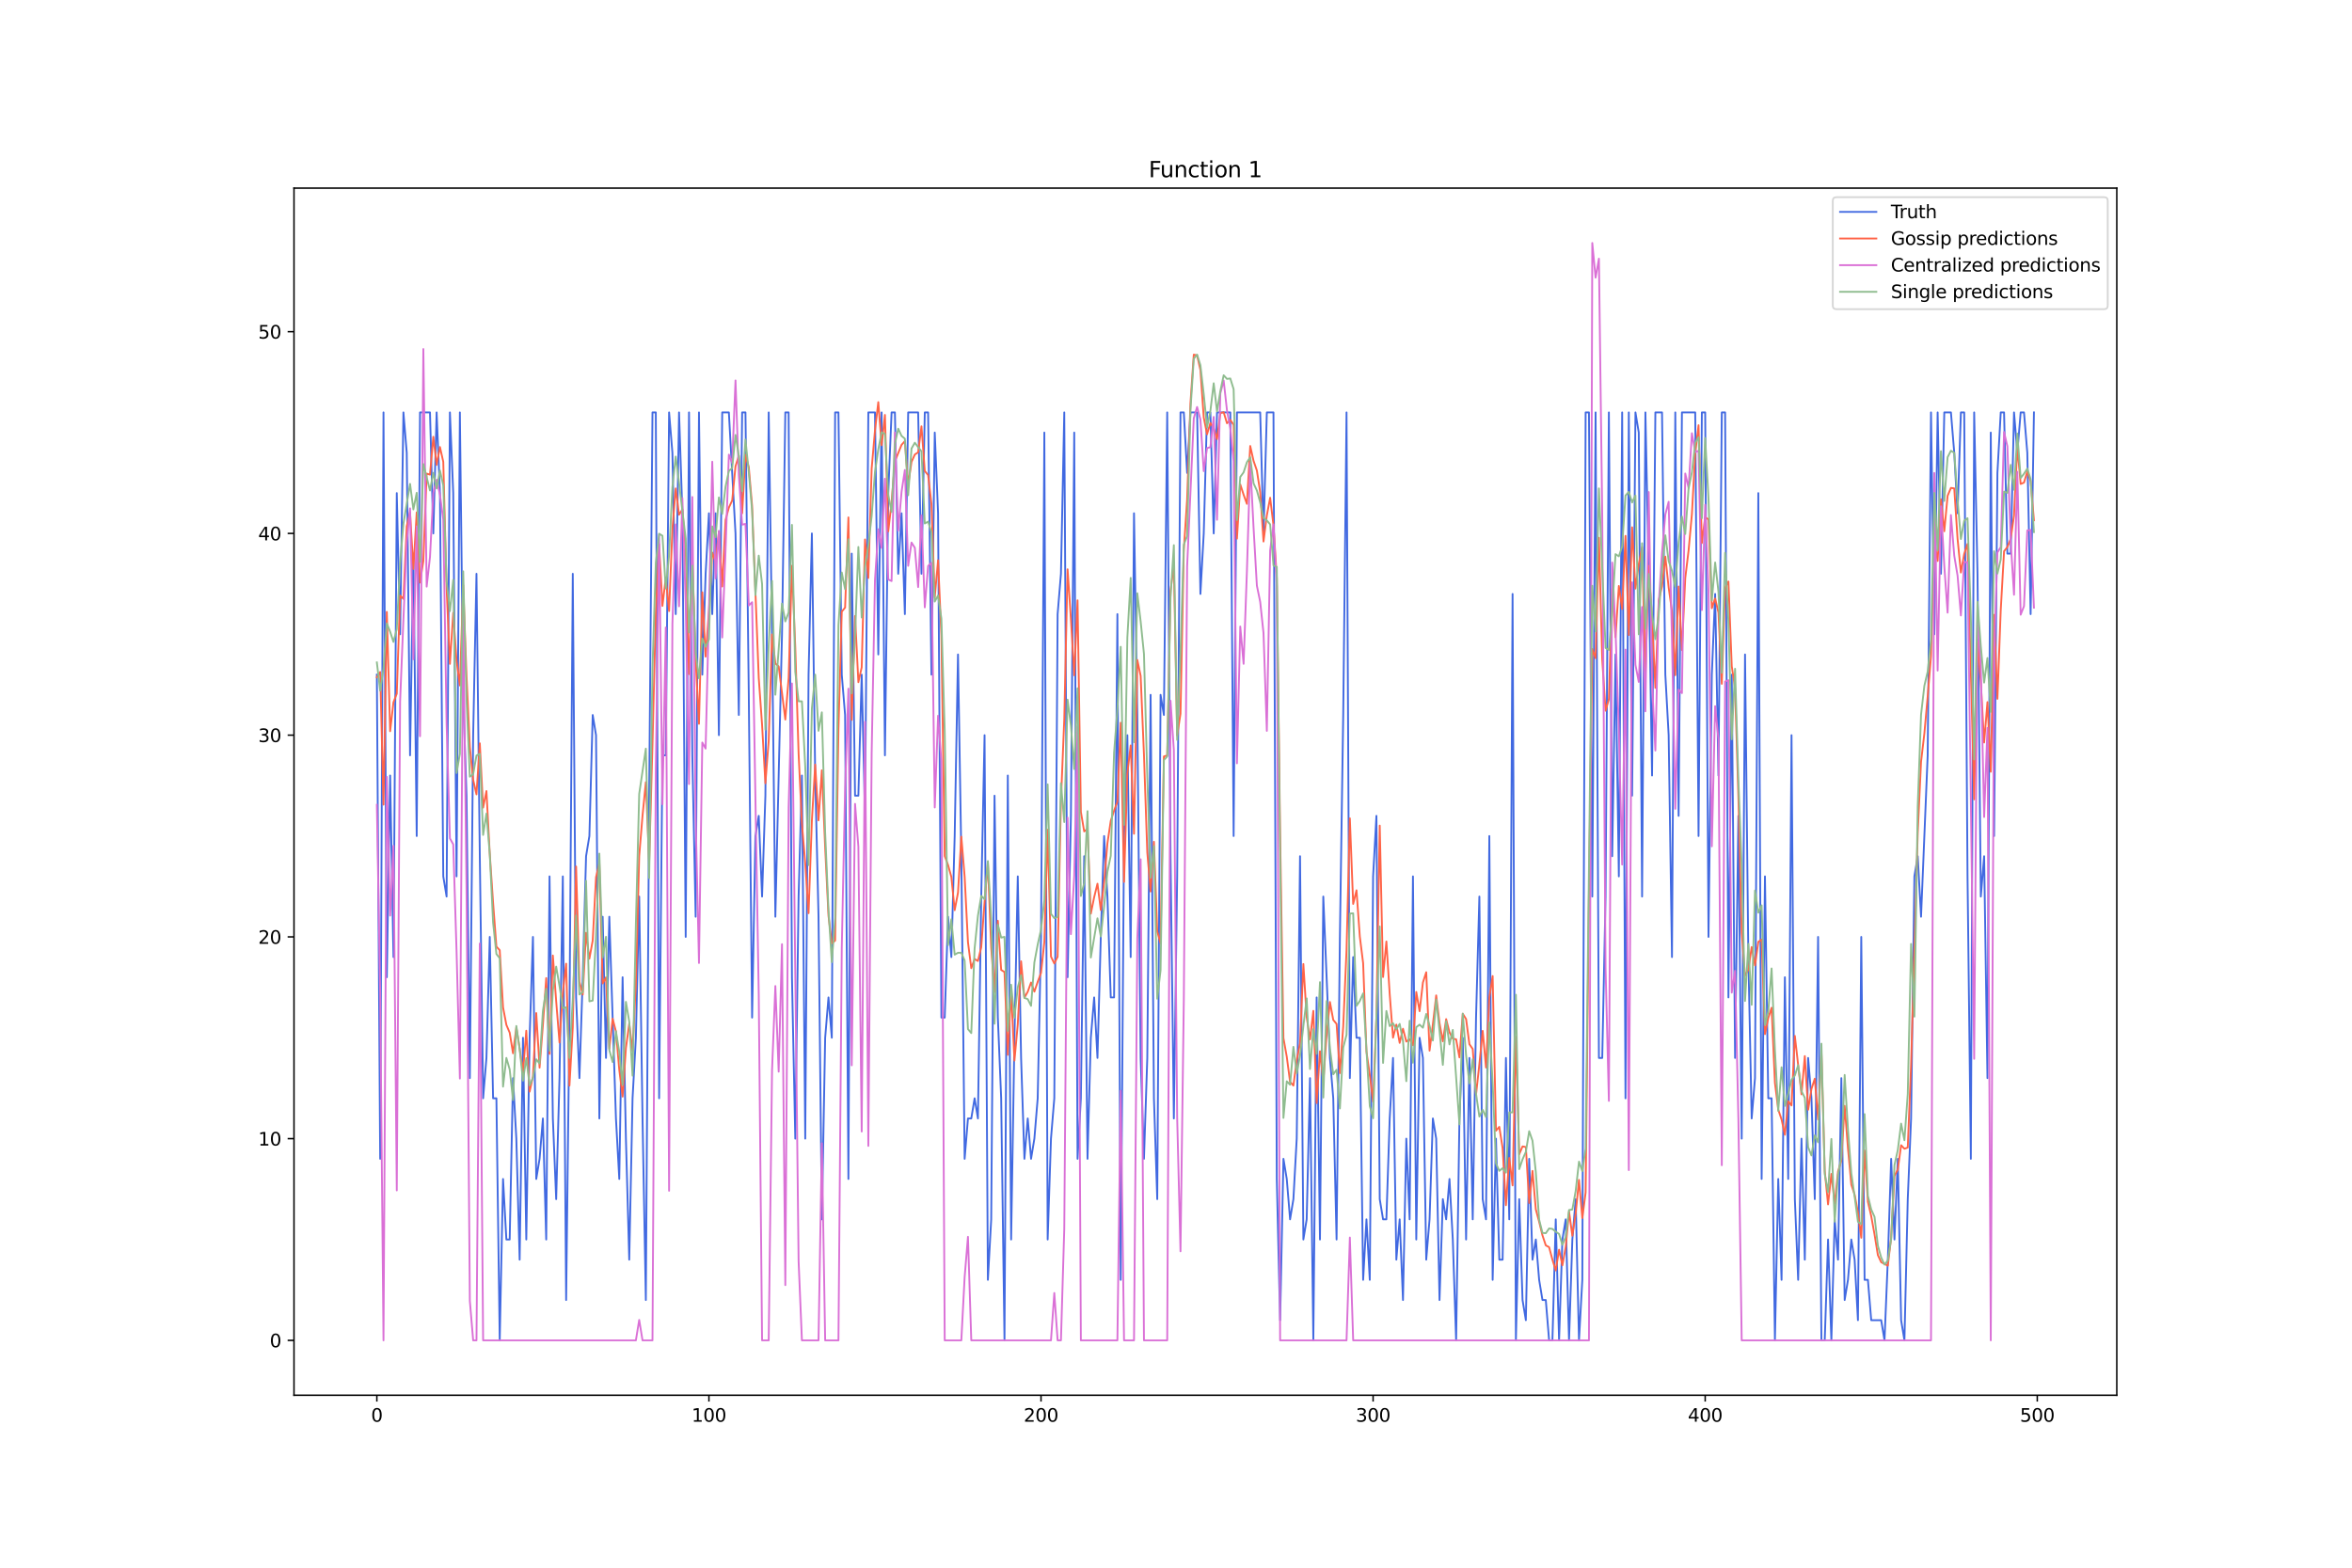 <?xml version="1.0" encoding="utf-8" standalone="no"?>
<!DOCTYPE svg PUBLIC "-//W3C//DTD SVG 1.1//EN"
  "http://www.w3.org/Graphics/SVG/1.1/DTD/svg11.dtd">
<svg xmlns:xlink="http://www.w3.org/1999/xlink" width="1296pt" height="864pt" viewBox="0 0 1296 864" xmlns="http://www.w3.org/2000/svg" version="1.1">
 <defs>
  <style type="text/css">*{stroke-linejoin: round; stroke-linecap: butt}</style>
 </defs>
 <g id="figure_1">
  <g id="patch_1">
   <path d="M 0 864 
L 1296 864 
L 1296 0 
L 0 0 
z
" style="fill: #ffffff"/>
  </g>
  <g id="axes_1">
   <g id="patch_2">
    <path d="M 162 768.96 
L 1166.4 768.96 
L 1166.4 103.68 
L 162 103.68 
z
" style="fill: #ffffff"/>
   </g>
   <g id="matplotlib.axis_1">
    <g id="xtick_1">
     <g id="line2d_1">
      <defs>
       <path id="m6e0f92aeb8" d="M 0 0 
L 0 3.5 
" style="stroke: #000000; stroke-width: 0.8"/>
      </defs>
      <g>
       <use xlink:href="#m6e0f92aeb8" x="207.655" y="768.96" style="stroke: #000000; stroke-width: 0.8"/>
      </g>
     </g>
     <g id="text_1">
      <!-- 0 -->
      <g transform="translate(204.473 783.558) scale(0.1 -0.1)">
       <defs>
        <path id="DejaVuSans-30" d="M 2034 4250 
Q 1547 4250 1301 3770 
Q 1056 3291 1056 2328 
Q 1056 1369 1301 889 
Q 1547 409 2034 409 
Q 2525 409 2770 889 
Q 3016 1369 3016 2328 
Q 3016 3291 2770 3770 
Q 2525 4250 2034 4250 
z
M 2034 4750 
Q 2819 4750 3233 4129 
Q 3647 3509 3647 2328 
Q 3647 1150 3233 529 
Q 2819 -91 2034 -91 
Q 1250 -91 836 529 
Q 422 1150 422 2328 
Q 422 3509 836 4129 
Q 1250 4750 2034 4750 
z
" transform="scale(0.016)"/>
       </defs>
       <use xlink:href="#DejaVuSans-30"/>
      </g>
     </g>
    </g>
    <g id="xtick_2">
     <g id="line2d_2">
      <g>
       <use xlink:href="#m6e0f92aeb8" x="390.639" y="768.96" style="stroke: #000000; stroke-width: 0.8"/>
      </g>
     </g>
     <g id="text_2">
      <!-- 100 -->
      <g transform="translate(381.095 783.558) scale(0.1 -0.1)">
       <defs>
        <path id="DejaVuSans-31" d="M 794 531 
L 1825 531 
L 1825 4091 
L 703 3866 
L 703 4441 
L 1819 4666 
L 2450 4666 
L 2450 531 
L 3481 531 
L 3481 0 
L 794 0 
L 794 531 
z
" transform="scale(0.016)"/>
       </defs>
       <use xlink:href="#DejaVuSans-31"/>
       <use xlink:href="#DejaVuSans-30" x="63.623"/>
       <use xlink:href="#DejaVuSans-30" x="127.246"/>
      </g>
     </g>
    </g>
    <g id="xtick_3">
     <g id="line2d_3">
      <g>
       <use xlink:href="#m6e0f92aeb8" x="573.623" y="768.96" style="stroke: #000000; stroke-width: 0.8"/>
      </g>
     </g>
     <g id="text_3">
      <!-- 200 -->
      <g transform="translate(564.079 783.558) scale(0.1 -0.1)">
       <defs>
        <path id="DejaVuSans-32" d="M 1228 531 
L 3431 531 
L 3431 0 
L 469 0 
L 469 531 
Q 828 903 1448 1529 
Q 2069 2156 2228 2338 
Q 2531 2678 2651 2914 
Q 2772 3150 2772 3378 
Q 2772 3750 2511 3984 
Q 2250 4219 1831 4219 
Q 1534 4219 1204 4116 
Q 875 4013 500 3803 
L 500 4441 
Q 881 4594 1212 4672 
Q 1544 4750 1819 4750 
Q 2544 4750 2975 4387 
Q 3406 4025 3406 3419 
Q 3406 3131 3298 2873 
Q 3191 2616 2906 2266 
Q 2828 2175 2409 1742 
Q 1991 1309 1228 531 
z
" transform="scale(0.016)"/>
       </defs>
       <use xlink:href="#DejaVuSans-32"/>
       <use xlink:href="#DejaVuSans-30" x="63.623"/>
       <use xlink:href="#DejaVuSans-30" x="127.246"/>
      </g>
     </g>
    </g>
    <g id="xtick_4">
     <g id="line2d_4">
      <g>
       <use xlink:href="#m6e0f92aeb8" x="756.607" y="768.96" style="stroke: #000000; stroke-width: 0.8"/>
      </g>
     </g>
     <g id="text_4">
      <!-- 300 -->
      <g transform="translate(747.063 783.558) scale(0.1 -0.1)">
       <defs>
        <path id="DejaVuSans-33" d="M 2597 2516 
Q 3050 2419 3304 2112 
Q 3559 1806 3559 1356 
Q 3559 666 3084 287 
Q 2609 -91 1734 -91 
Q 1441 -91 1130 -33 
Q 819 25 488 141 
L 488 750 
Q 750 597 1062 519 
Q 1375 441 1716 441 
Q 2309 441 2620 675 
Q 2931 909 2931 1356 
Q 2931 1769 2642 2001 
Q 2353 2234 1838 2234 
L 1294 2234 
L 1294 2753 
L 1863 2753 
Q 2328 2753 2575 2939 
Q 2822 3125 2822 3475 
Q 2822 3834 2567 4026 
Q 2313 4219 1838 4219 
Q 1578 4219 1281 4162 
Q 984 4106 628 3988 
L 628 4550 
Q 988 4650 1302 4700 
Q 1616 4750 1894 4750 
Q 2613 4750 3031 4423 
Q 3450 4097 3450 3541 
Q 3450 3153 3228 2886 
Q 3006 2619 2597 2516 
z
" transform="scale(0.016)"/>
       </defs>
       <use xlink:href="#DejaVuSans-33"/>
       <use xlink:href="#DejaVuSans-30" x="63.623"/>
       <use xlink:href="#DejaVuSans-30" x="127.246"/>
      </g>
     </g>
    </g>
    <g id="xtick_5">
     <g id="line2d_5">
      <g>
       <use xlink:href="#m6e0f92aeb8" x="939.591" y="768.96" style="stroke: #000000; stroke-width: 0.8"/>
      </g>
     </g>
     <g id="text_5">
      <!-- 400 -->
      <g transform="translate(930.047 783.558) scale(0.1 -0.1)">
       <defs>
        <path id="DejaVuSans-34" d="M 2419 4116 
L 825 1625 
L 2419 1625 
L 2419 4116 
z
M 2253 4666 
L 3047 4666 
L 3047 1625 
L 3713 1625 
L 3713 1100 
L 3047 1100 
L 3047 0 
L 2419 0 
L 2419 1100 
L 313 1100 
L 313 1709 
L 2253 4666 
z
" transform="scale(0.016)"/>
       </defs>
       <use xlink:href="#DejaVuSans-34"/>
       <use xlink:href="#DejaVuSans-30" x="63.623"/>
       <use xlink:href="#DejaVuSans-30" x="127.246"/>
      </g>
     </g>
    </g>
    <g id="xtick_6">
     <g id="line2d_6">
      <g>
       <use xlink:href="#m6e0f92aeb8" x="1122.575" y="768.96" style="stroke: #000000; stroke-width: 0.8"/>
      </g>
     </g>
     <g id="text_6">
      <!-- 500 -->
      <g transform="translate(1113.032 783.558) scale(0.1 -0.1)">
       <defs>
        <path id="DejaVuSans-35" d="M 691 4666 
L 3169 4666 
L 3169 4134 
L 1269 4134 
L 1269 2991 
Q 1406 3038 1543 3061 
Q 1681 3084 1819 3084 
Q 2600 3084 3056 2656 
Q 3513 2228 3513 1497 
Q 3513 744 3044 326 
Q 2575 -91 1722 -91 
Q 1428 -91 1123 -41 
Q 819 9 494 109 
L 494 744 
Q 775 591 1075 516 
Q 1375 441 1709 441 
Q 2250 441 2565 725 
Q 2881 1009 2881 1497 
Q 2881 1984 2565 2268 
Q 2250 2553 1709 2553 
Q 1456 2553 1204 2497 
Q 953 2441 691 2322 
L 691 4666 
z
" transform="scale(0.016)"/>
       </defs>
       <use xlink:href="#DejaVuSans-35"/>
       <use xlink:href="#DejaVuSans-30" x="63.623"/>
       <use xlink:href="#DejaVuSans-30" x="127.246"/>
      </g>
     </g>
    </g>
   </g>
   <g id="matplotlib.axis_2">
    <g id="ytick_1">
     <g id="line2d_7">
      <defs>
       <path id="m0c6aedebcb" d="M 0 0 
L -3.5 0 
" style="stroke: #000000; stroke-width: 0.8"/>
      </defs>
      <g>
       <use xlink:href="#m0c6aedebcb" x="162" y="738.72" style="stroke: #000000; stroke-width: 0.8"/>
      </g>
     </g>
     <g id="text_7">
      <!-- 0 -->
      <g transform="translate(148.637 742.519) scale(0.1 -0.1)">
       <use xlink:href="#DejaVuSans-30"/>
      </g>
     </g>
    </g>
    <g id="ytick_2">
     <g id="line2d_8">
      <g>
       <use xlink:href="#m0c6aedebcb" x="162" y="627.538" style="stroke: #000000; stroke-width: 0.8"/>
      </g>
     </g>
     <g id="text_8">
      <!-- 10 -->
      <g transform="translate(142.275 631.337) scale(0.1 -0.1)">
       <use xlink:href="#DejaVuSans-31"/>
       <use xlink:href="#DejaVuSans-30" x="63.623"/>
      </g>
     </g>
    </g>
    <g id="ytick_3">
     <g id="line2d_9">
      <g>
       <use xlink:href="#m0c6aedebcb" x="162" y="516.355" style="stroke: #000000; stroke-width: 0.8"/>
      </g>
     </g>
     <g id="text_9">
      <!-- 20 -->
      <g transform="translate(142.275 520.154) scale(0.1 -0.1)">
       <use xlink:href="#DejaVuSans-32"/>
       <use xlink:href="#DejaVuSans-30" x="63.623"/>
      </g>
     </g>
    </g>
    <g id="ytick_4">
     <g id="line2d_10">
      <g>
       <use xlink:href="#m0c6aedebcb" x="162" y="405.173" style="stroke: #000000; stroke-width: 0.8"/>
      </g>
     </g>
     <g id="text_10">
      <!-- 30 -->
      <g transform="translate(142.275 408.972) scale(0.1 -0.1)">
       <use xlink:href="#DejaVuSans-33"/>
       <use xlink:href="#DejaVuSans-30" x="63.623"/>
      </g>
     </g>
    </g>
    <g id="ytick_5">
     <g id="line2d_11">
      <g>
       <use xlink:href="#m0c6aedebcb" x="162" y="293.99" style="stroke: #000000; stroke-width: 0.8"/>
      </g>
     </g>
     <g id="text_11">
      <!-- 40 -->
      <g transform="translate(142.275 297.79) scale(0.1 -0.1)">
       <use xlink:href="#DejaVuSans-34"/>
       <use xlink:href="#DejaVuSans-30" x="63.623"/>
      </g>
     </g>
    </g>
    <g id="ytick_6">
     <g id="line2d_12">
      <g>
       <use xlink:href="#m0c6aedebcb" x="162" y="182.808" style="stroke: #000000; stroke-width: 0.8"/>
      </g>
     </g>
     <g id="text_12">
      <!-- 50 -->
      <g transform="translate(142.275 186.607) scale(0.1 -0.1)">
       <use xlink:href="#DejaVuSans-35"/>
       <use xlink:href="#DejaVuSans-30" x="63.623"/>
      </g>
     </g>
    </g>
   </g>
   <g id="line2d_13">
    <path d="M 207.655 371.818 
L 209.484 638.656 
L 211.314 227.281 
L 213.144 538.592 
L 214.974 427.409 
L 216.804 527.473 
L 218.634 271.754 
L 220.463 349.582 
L 222.293 227.281 
L 224.123 249.517 
L 225.953 416.291 
L 227.783 305.109 
L 229.613 460.764 
L 231.442 227.281 
L 236.932 227.281 
L 238.762 293.99 
L 240.592 227.281 
L 242.422 271.754 
L 244.251 483 
L 246.081 494.119 
L 247.911 227.281 
L 249.741 271.754 
L 251.571 483 
L 253.401 227.281 
L 255.23 382.936 
L 257.06 438.527 
L 258.89 594.183 
L 260.72 405.173 
L 262.55 316.227 
L 264.38 471.882 
L 266.209 605.301 
L 268.039 583.065 
L 269.869 516.355 
L 271.699 605.301 
L 273.529 605.301 
L 275.359 738.72 
L 277.189 649.774 
L 279.018 683.129 
L 280.848 683.129 
L 282.678 594.183 
L 284.508 627.538 
L 286.338 694.247 
L 288.168 571.946 
L 289.997 683.129 
L 291.827 571.946 
L 293.657 516.355 
L 295.487 649.774 
L 297.317 638.656 
L 299.147 616.419 
L 300.976 683.129 
L 302.806 483 
L 304.636 616.419 
L 306.466 660.892 
L 308.296 594.183 
L 310.126 483 
L 311.956 716.484 
L 313.785 560.828 
L 315.615 316.227 
L 317.445 549.71 
L 319.275 594.183 
L 321.105 538.592 
L 322.935 471.882 
L 324.764 460.764 
L 326.594 394.054 
L 328.424 405.173 
L 330.254 616.419 
L 332.084 505.237 
L 333.914 583.065 
L 335.743 505.237 
L 339.403 616.419 
L 341.233 649.774 
L 343.063 538.592 
L 344.893 627.538 
L 346.723 694.247 
L 348.552 605.301 
L 350.382 571.946 
L 352.212 494.119 
L 354.042 616.419 
L 355.872 716.484 
L 357.702 438.527 
L 359.531 227.281 
L 361.361 227.281 
L 363.191 605.301 
L 365.021 416.291 
L 366.851 416.291 
L 368.681 227.281 
L 370.51 249.517 
L 372.34 338.463 
L 374.17 227.281 
L 376 282.872 
L 377.83 516.355 
L 379.66 227.281 
L 381.489 416.291 
L 383.319 505.237 
L 385.149 227.281 
L 386.979 371.818 
L 388.809 316.227 
L 390.639 282.872 
L 392.469 338.463 
L 394.298 282.872 
L 396.128 405.173 
L 397.958 227.281 
L 401.618 227.281 
L 405.277 293.99 
L 407.107 394.054 
L 408.937 227.281 
L 410.767 227.281 
L 412.597 382.936 
L 414.427 560.828 
L 416.256 460.764 
L 418.086 449.646 
L 419.916 494.119 
L 421.746 438.527 
L 423.576 227.281 
L 425.406 349.582 
L 427.236 505.237 
L 430.895 349.582 
L 432.725 227.281 
L 434.555 227.281 
L 436.385 538.592 
L 438.215 627.538 
L 440.044 494.119 
L 441.874 427.409 
L 443.704 627.538 
L 445.534 371.818 
L 447.364 293.99 
L 449.194 427.409 
L 451.023 505.237 
L 452.853 672.011 
L 454.683 571.946 
L 456.513 549.71 
L 458.343 571.946 
L 460.173 227.281 
L 462.003 227.281 
L 463.832 371.818 
L 465.662 394.054 
L 467.492 649.774 
L 469.322 305.109 
L 471.152 438.527 
L 472.982 438.527 
L 474.811 371.818 
L 476.641 449.646 
L 478.471 227.281 
L 482.131 227.281 
L 483.961 360.7 
L 485.79 227.281 
L 487.62 416.291 
L 489.45 271.754 
L 491.28 227.281 
L 493.11 227.281 
L 494.94 316.227 
L 496.77 282.872 
L 498.599 338.463 
L 500.429 227.281 
L 505.919 227.281 
L 507.749 316.227 
L 509.578 227.281 
L 511.408 227.281 
L 513.238 371.818 
L 515.068 238.399 
L 516.898 282.872 
L 518.728 560.828 
L 520.557 560.828 
L 522.387 505.237 
L 524.217 527.473 
L 526.047 460.764 
L 527.877 360.7 
L 529.707 471.882 
L 531.536 638.656 
L 533.366 616.419 
L 535.196 616.419 
L 537.026 605.301 
L 538.856 616.419 
L 540.686 494.119 
L 542.516 405.173 
L 544.345 705.365 
L 546.175 672.011 
L 548.005 438.527 
L 549.835 560.828 
L 551.665 605.301 
L 553.495 738.72 
L 555.324 427.409 
L 557.154 683.129 
L 558.984 571.946 
L 560.814 483 
L 562.644 583.065 
L 564.474 638.656 
L 566.303 616.419 
L 568.133 638.656 
L 569.963 627.538 
L 571.793 605.301 
L 573.623 516.355 
L 575.453 238.399 
L 577.283 683.129 
L 579.112 627.538 
L 580.942 605.301 
L 582.772 338.463 
L 584.602 316.227 
L 586.432 227.281 
L 588.262 538.592 
L 590.091 449.646 
L 591.921 238.399 
L 593.751 638.656 
L 595.581 605.301 
L 597.411 471.882 
L 599.241 638.656 
L 601.07 571.946 
L 602.9 549.71 
L 604.73 583.065 
L 606.56 516.355 
L 608.39 460.764 
L 610.22 494.119 
L 612.05 549.71 
L 613.879 549.71 
L 615.709 338.463 
L 617.539 705.365 
L 619.369 460.764 
L 621.199 405.173 
L 623.029 527.473 
L 624.858 282.872 
L 626.688 394.054 
L 628.518 583.065 
L 630.348 638.656 
L 632.178 583.065 
L 634.008 382.936 
L 635.837 605.301 
L 637.667 660.892 
L 639.497 382.936 
L 641.327 394.054 
L 643.157 227.281 
L 644.987 471.882 
L 646.817 616.419 
L 648.646 483 
L 650.476 227.281 
L 652.306 227.281 
L 654.136 260.636 
L 655.966 227.281 
L 659.625 227.281 
L 661.455 327.345 
L 663.285 293.99 
L 665.115 227.281 
L 666.945 227.281 
L 668.775 293.99 
L 670.604 227.281 
L 677.924 227.281 
L 679.754 460.764 
L 681.583 227.281 
L 694.392 227.281 
L 696.222 293.99 
L 698.052 227.281 
L 701.712 227.281 
L 703.542 649.774 
L 705.371 727.602 
L 707.201 638.656 
L 709.031 649.774 
L 710.861 672.011 
L 712.691 660.892 
L 714.521 627.538 
L 716.35 471.882 
L 718.18 683.129 
L 720.01 672.011 
L 721.84 594.183 
L 723.67 738.72 
L 725.5 549.71 
L 727.33 683.129 
L 729.159 494.119 
L 732.819 583.065 
L 734.649 605.301 
L 736.479 683.129 
L 738.309 516.355 
L 740.138 394.054 
L 741.968 227.281 
L 743.798 594.183 
L 745.628 527.473 
L 747.458 571.946 
L 749.288 571.946 
L 751.117 705.365 
L 752.947 672.011 
L 754.777 705.365 
L 756.607 483 
L 758.437 449.646 
L 760.267 660.892 
L 762.097 672.011 
L 763.926 672.011 
L 765.756 616.419 
L 767.586 583.065 
L 769.416 694.247 
L 771.246 672.011 
L 773.076 716.484 
L 774.905 627.538 
L 776.735 672.011 
L 778.565 483 
L 780.395 683.129 
L 782.225 571.946 
L 784.055 583.065 
L 785.884 694.247 
L 787.714 672.011 
L 789.544 616.419 
L 791.374 627.538 
L 793.204 716.484 
L 795.034 660.892 
L 796.864 672.011 
L 798.693 649.774 
L 800.523 683.129 
L 802.353 738.72 
L 804.183 616.419 
L 806.013 571.946 
L 807.843 683.129 
L 809.672 583.065 
L 811.502 672.011 
L 813.332 560.828 
L 815.162 494.119 
L 816.992 660.892 
L 818.822 672.011 
L 820.651 460.764 
L 822.481 705.365 
L 824.311 627.538 
L 826.141 694.247 
L 827.971 694.247 
L 829.801 583.065 
L 831.63 672.011 
L 833.46 327.345 
L 835.29 738.72 
L 837.12 660.892 
L 838.95 716.484 
L 840.78 727.602 
L 842.61 638.656 
L 844.439 694.247 
L 846.269 683.129 
L 848.099 705.365 
L 849.929 716.484 
L 851.759 716.484 
L 853.589 738.72 
L 855.418 738.72 
L 857.248 672.011 
L 859.078 738.72 
L 860.908 683.129 
L 862.738 672.011 
L 864.568 738.72 
L 866.397 683.129 
L 868.227 660.892 
L 870.057 738.72 
L 871.887 705.365 
L 873.717 227.281 
L 875.547 227.281 
L 877.377 494.119 
L 879.206 227.281 
L 881.036 583.065 
L 882.866 583.065 
L 884.696 494.119 
L 886.526 227.281 
L 888.356 471.882 
L 890.185 360.7 
L 892.015 483 
L 893.845 227.281 
L 895.675 605.301 
L 897.505 227.281 
L 899.335 438.527 
L 901.164 227.281 
L 902.994 238.399 
L 904.824 494.119 
L 906.654 227.281 
L 908.484 316.227 
L 910.314 427.409 
L 912.144 227.281 
L 915.803 227.281 
L 917.633 371.818 
L 919.463 405.173 
L 921.293 527.473 
L 923.123 227.281 
L 924.952 449.646 
L 926.782 227.281 
L 934.102 227.281 
L 935.931 460.764 
L 937.761 227.281 
L 939.591 227.281 
L 941.421 516.355 
L 943.251 371.818 
L 945.081 327.345 
L 946.911 427.409 
L 948.74 227.281 
L 950.57 227.281 
L 952.4 549.71 
L 954.23 371.818 
L 956.06 583.065 
L 957.89 449.646 
L 959.719 627.538 
L 961.549 360.7 
L 963.379 527.473 
L 965.209 616.419 
L 967.039 594.183 
L 968.869 271.754 
L 970.698 649.774 
L 972.528 483 
L 974.358 605.301 
L 976.188 605.301 
L 978.018 738.72 
L 979.848 649.774 
L 981.678 705.365 
L 983.507 538.592 
L 985.337 649.774 
L 987.167 405.173 
L 988.997 660.892 
L 990.827 705.365 
L 992.657 627.538 
L 994.486 694.247 
L 996.316 583.065 
L 998.146 605.301 
L 999.976 660.892 
L 1001.806 516.355 
L 1003.636 738.72 
L 1005.465 738.72 
L 1007.295 683.129 
L 1009.125 738.72 
L 1010.955 672.011 
L 1012.785 694.247 
L 1014.615 594.183 
L 1016.444 716.484 
L 1018.274 705.365 
L 1020.104 683.129 
L 1021.934 694.247 
L 1023.764 727.602 
L 1025.594 516.355 
L 1027.424 705.365 
L 1029.253 705.365 
L 1031.083 727.602 
L 1036.573 727.602 
L 1038.403 738.72 
L 1040.232 694.247 
L 1042.062 638.656 
L 1043.892 683.129 
L 1045.722 638.656 
L 1047.552 727.602 
L 1049.382 738.72 
L 1051.211 660.892 
L 1053.041 616.419 
L 1054.871 483 
L 1056.701 471.882 
L 1058.531 505.237 
L 1062.191 416.291 
L 1064.02 227.281 
L 1065.85 349.582 
L 1067.68 227.281 
L 1069.51 316.227 
L 1071.34 227.281 
L 1074.999 227.281 
L 1076.829 249.517 
L 1078.659 282.872 
L 1080.489 227.281 
L 1082.319 227.281 
L 1084.149 483 
L 1085.978 638.656 
L 1087.808 227.281 
L 1089.638 316.227 
L 1091.468 494.119 
L 1093.298 471.882 
L 1095.128 594.183 
L 1096.958 238.399 
L 1098.787 460.764 
L 1100.617 260.636 
L 1102.447 227.281 
L 1104.277 227.281 
L 1106.107 305.109 
L 1107.937 305.109 
L 1109.766 227.281 
L 1111.596 249.517 
L 1113.426 227.281 
L 1115.256 227.281 
L 1117.086 249.517 
L 1118.916 338.463 
L 1120.745 227.281 
L 1120.745 227.281 
" clip-path="url(#p2fd4c18dc5)" style="fill: none; stroke: #4169e1; stroke-linecap: square"/>
   </g>
   <g id="line2d_14">
    <path d="M 207.655 373.243 
L 209.484 370.353 
L 211.314 443.464 
L 213.144 337.23 
L 214.974 402.989 
L 216.804 387.064 
L 218.634 382.313 
L 220.463 328.222 
L 222.293 330.046 
L 224.123 290.017 
L 225.953 282.232 
L 227.783 313.577 
L 229.613 282.379 
L 231.442 321.065 
L 233.272 309.136 
L 235.102 261.02 
L 236.932 261.578 
L 238.762 240.721 
L 240.592 256.226 
L 242.422 246.373 
L 244.251 254.518 
L 246.081 324.212 
L 247.911 365.867 
L 249.741 337.705 
L 251.571 364.228 
L 253.401 377.805 
L 255.23 322.558 
L 257.06 372.494 
L 258.89 411.765 
L 260.72 429.815 
L 262.55 437.808 
L 264.38 409.657 
L 266.209 445.101 
L 268.039 435.967 
L 269.869 470.557 
L 271.699 497.443 
L 273.529 521.705 
L 275.359 523.673 
L 277.189 555.21 
L 279.018 564.815 
L 280.848 569.127 
L 282.678 580.492 
L 284.508 566.294 
L 286.338 577.972 
L 288.168 591 
L 289.997 568.036 
L 291.827 601.65 
L 293.657 593.365 
L 295.487 558.316 
L 297.317 588.41 
L 299.147 564.953 
L 300.976 539.049 
L 302.806 580.845 
L 304.636 526.613 
L 306.466 551.793 
L 308.296 574.601 
L 310.126 547.074 
L 311.956 531.111 
L 313.785 598.31 
L 315.615 566.125 
L 317.445 477.566 
L 319.275 541.04 
L 321.105 548.178 
L 322.935 514.06 
L 324.764 528.361 
L 326.594 518.337 
L 328.424 483.422 
L 330.254 476.001 
L 332.084 542.002 
L 333.914 538.66 
L 335.743 577.967 
L 337.573 561.41 
L 339.403 568.517 
L 341.233 589.631 
L 343.063 604.383 
L 344.893 577.592 
L 346.723 564.069 
L 348.552 579.227 
L 350.382 542.316 
L 352.212 471.82 
L 354.042 449.551 
L 355.872 431.096 
L 357.702 475.17 
L 359.531 410.33 
L 361.361 337.412 
L 363.191 299.909 
L 365.021 333.936 
L 366.851 318.439 
L 368.681 336.788 
L 370.51 291.435 
L 372.34 269.191 
L 374.17 283.667 
L 376 280.796 
L 377.83 303.502 
L 379.66 371.539 
L 381.489 306.673 
L 383.319 364.076 
L 385.149 398.926 
L 386.979 326.428 
L 388.809 361.871 
L 390.639 336.847 
L 392.469 304.531 
L 394.298 309.594 
L 396.128 292.967 
L 397.958 323.223 
L 399.788 286.564 
L 401.618 279.756 
L 403.448 275.827 
L 405.277 256.971 
L 407.107 251.17 
L 408.937 282.933 
L 410.767 250.677 
L 412.597 257.456 
L 414.427 278.841 
L 418.086 373.62 
L 419.916 399.472 
L 421.746 431.693 
L 423.576 408.141 
L 425.406 349.66 
L 427.236 365.629 
L 429.065 367.276 
L 432.725 396.559 
L 434.555 373.656 
L 436.385 311.779 
L 438.215 356.735 
L 440.044 415.401 
L 441.874 453.835 
L 443.704 475.728 
L 445.534 503.297 
L 447.364 452.213 
L 449.194 421.389 
L 451.023 452.13 
L 452.853 424.55 
L 454.683 467.152 
L 456.513 504.721 
L 458.343 519.929 
L 460.173 518.395 
L 462.003 401.932 
L 463.832 337.08 
L 465.662 334.877 
L 467.492 285.165 
L 469.322 396.749 
L 471.152 339.488 
L 472.982 375.978 
L 474.811 367.785 
L 476.641 297.3 
L 478.471 318.557 
L 480.301 258.233 
L 482.131 237.263 
L 483.961 221.624 
L 485.79 245.372 
L 487.62 228.675 
L 489.45 292.865 
L 491.28 276.713 
L 493.11 254.263 
L 496.77 245.171 
L 498.599 243.124 
L 500.429 267.311 
L 502.259 254.552 
L 504.089 250.5 
L 505.919 249.275 
L 507.749 234.952 
L 509.578 259.593 
L 511.408 261.83 
L 513.238 277.613 
L 515.068 329.161 
L 516.898 308.783 
L 518.728 350.156 
L 520.557 471.78 
L 522.387 476.706 
L 524.217 483.303 
L 526.047 501.627 
L 527.877 491.974 
L 529.707 461.139 
L 531.536 483.15 
L 533.366 519.26 
L 535.196 533.612 
L 537.026 528.51 
L 538.856 529.646 
L 540.686 521.958 
L 542.516 497.116 
L 544.345 475.611 
L 546.175 522.251 
L 548.005 546.776 
L 549.835 507.465 
L 551.665 534.558 
L 553.495 535.704 
L 555.324 581.368 
L 557.154 546.079 
L 558.984 584.545 
L 560.814 564.565 
L 562.644 529.797 
L 564.474 549.888 
L 566.303 546.582 
L 568.133 541.479 
L 569.963 546.532 
L 571.793 541.115 
L 573.623 536.207 
L 575.453 519.218 
L 577.283 457.279 
L 579.112 527.224 
L 580.942 531.016 
L 582.772 527.289 
L 584.602 441.471 
L 586.432 396.377 
L 588.262 313.746 
L 590.091 341.118 
L 591.921 372.189 
L 593.751 330.846 
L 595.581 447.463 
L 597.411 458.222 
L 599.241 456.785 
L 601.07 503.55 
L 602.9 494.513 
L 604.73 487.026 
L 606.56 501.575 
L 608.39 486.408 
L 610.22 464.73 
L 612.05 452.37 
L 613.879 446.774 
L 615.709 441.865 
L 617.539 398.319 
L 619.369 486.03 
L 621.199 426.19 
L 623.029 410.817 
L 624.858 459.519 
L 626.688 363.703 
L 628.518 372.494 
L 630.348 415.968 
L 632.178 469.808 
L 634.008 491.342 
L 635.837 463.932 
L 637.667 513.374 
L 639.497 519.876 
L 641.327 416.894 
L 643.157 416.36 
L 644.987 325.429 
L 646.817 311.202 
L 648.646 405.293 
L 650.476 393.374 
L 652.306 303.014 
L 654.136 275.171 
L 655.966 222.098 
L 657.796 195.454 
L 659.625 195.853 
L 661.455 203.954 
L 663.285 230.069 
L 665.115 239.344 
L 666.945 233.109 
L 668.775 235.919 
L 670.604 242.035 
L 672.434 227.662 
L 674.264 227.175 
L 676.094 233.266 
L 677.924 231.423 
L 679.754 234.093 
L 681.583 296.885 
L 683.413 266.956 
L 685.243 272.632 
L 687.073 277.688 
L 688.903 245.797 
L 690.733 253.994 
L 692.563 259.328 
L 694.392 271.207 
L 696.222 298.444 
L 698.052 284.085 
L 699.882 274.323 
L 701.712 289.596 
L 703.542 318.348 
L 705.371 459.656 
L 707.201 572.116 
L 709.031 582.353 
L 710.861 596.281 
L 712.691 598.284 
L 714.521 584.248 
L 716.35 574.949 
L 718.18 531.294 
L 720.01 560.484 
L 721.84 572.832 
L 723.67 557.112 
L 725.5 607.947 
L 727.33 579.367 
L 729.159 596.399 
L 730.989 570.286 
L 732.819 552.224 
L 734.649 562.113 
L 736.479 564.315 
L 738.309 591.435 
L 740.138 565.733 
L 741.968 523.775 
L 743.798 451.009 
L 745.628 498.187 
L 747.458 490.664 
L 749.288 516.203 
L 751.117 530.852 
L 752.947 579.547 
L 754.777 592.425 
L 756.607 607.191 
L 758.437 560.131 
L 760.267 455.005 
L 762.097 538.481 
L 763.926 518.871 
L 765.756 547.875 
L 767.586 571.886 
L 769.416 564.691 
L 771.246 574.776 
L 773.076 566.958 
L 774.905 574.047 
L 776.735 572.706 
L 778.565 576.089 
L 780.395 546.693 
L 782.225 557.295 
L 784.055 541.495 
L 785.884 535.828 
L 787.714 579.048 
L 789.544 564.525 
L 791.374 548.59 
L 793.204 563.867 
L 795.034 573.922 
L 796.864 561.659 
L 798.693 568.913 
L 800.523 572.453 
L 802.353 572.789 
L 804.183 582.764 
L 806.013 558.698 
L 807.843 561.648 
L 809.672 575.49 
L 811.502 578.133 
L 813.332 603.32 
L 815.162 586.478 
L 816.992 568.125 
L 818.822 588.352 
L 820.651 549.673 
L 822.481 537.919 
L 824.311 623.178 
L 826.141 621.047 
L 827.971 632.771 
L 829.801 664.223 
L 831.63 638.183 
L 833.46 653.322 
L 835.29 571.31 
L 837.12 636.142 
L 838.95 631.821 
L 840.78 632.165 
L 842.61 663.007 
L 844.439 645.323 
L 846.269 666.527 
L 848.099 673.363 
L 849.929 680.847 
L 851.759 686.368 
L 853.589 687.345 
L 855.418 694.252 
L 857.248 700.183 
L 859.078 688.747 
L 860.908 697.365 
L 862.738 687.199 
L 864.568 667.728 
L 866.397 681.053 
L 868.227 668.889 
L 870.057 650.268 
L 871.887 671.335 
L 873.717 657.195 
L 875.547 492.082 
L 877.377 357.631 
L 879.206 362.753 
L 881.036 296.377 
L 882.866 363.612 
L 884.696 391.706 
L 886.526 385.322 
L 888.356 324.651 
L 890.185 351.223 
L 892.015 322.943 
L 893.845 335.629 
L 895.675 295.325 
L 897.505 349.962 
L 899.335 290.599 
L 901.164 324.41 
L 902.994 310.967 
L 904.824 301.541 
L 906.654 371.792 
L 908.484 311.855 
L 910.314 341.627 
L 912.144 379.109 
L 913.973 331.006 
L 915.803 323.251 
L 917.633 306.766 
L 919.463 323.754 
L 921.293 336.868 
L 923.123 372.096 
L 924.952 323.236 
L 926.782 358.278 
L 928.612 318.598 
L 930.442 303.387 
L 932.272 283.406 
L 934.102 249.724 
L 935.931 234.346 
L 937.761 299.279 
L 939.591 285.029 
L 941.421 286.294 
L 943.251 335.228 
L 945.081 329.834 
L 946.911 337.592 
L 948.74 376.882 
L 950.57 324.044 
L 952.4 320.485 
L 954.23 367.175 
L 956.06 379.301 
L 957.89 439.339 
L 959.719 514.094 
L 961.549 537.723 
L 963.379 534.417 
L 965.209 521.941 
L 967.039 532.082 
L 968.869 519.075 
L 970.698 517.819 
L 972.528 569.951 
L 974.358 561.024 
L 976.188 555.385 
L 978.018 596.738 
L 979.848 611.555 
L 981.678 616.989 
L 983.507 625.411 
L 985.337 606.916 
L 987.167 609.254 
L 988.997 570.915 
L 992.657 603.136 
L 994.486 582.044 
L 996.316 611.597 
L 998.146 600.145 
L 999.976 594.486 
L 1001.806 617.025 
L 1003.636 580.024 
L 1005.465 645.326 
L 1007.295 663.776 
L 1009.125 646.979 
L 1010.955 663.421 
L 1012.785 645.642 
L 1014.615 639.559 
L 1016.444 609.45 
L 1018.274 632.94 
L 1020.104 652.872 
L 1021.934 658.395 
L 1023.764 668.184 
L 1025.594 682.183 
L 1027.424 634.053 
L 1029.253 662.296 
L 1031.083 670.27 
L 1032.913 680.348 
L 1034.743 691.724 
L 1036.573 695.659 
L 1040.232 697.548 
L 1042.062 682.09 
L 1043.892 648.081 
L 1045.722 644.54 
L 1047.552 631.158 
L 1049.382 633.111 
L 1051.211 632.452 
L 1053.041 586.991 
L 1056.701 459.2 
L 1058.531 419.868 
L 1060.361 404.301 
L 1062.191 383.869 
L 1064.02 361.611 
L 1065.85 298.412 
L 1067.68 309.18 
L 1069.51 275.144 
L 1071.34 292.787 
L 1073.17 273.251 
L 1074.999 268.898 
L 1076.829 269.16 
L 1078.659 296.981 
L 1080.489 315.546 
L 1082.319 305.241 
L 1084.149 299.764 
L 1087.808 440.561 
L 1089.638 353.364 
L 1091.468 376.201 
L 1093.298 409.235 
L 1095.128 386.928 
L 1096.958 425.354 
L 1098.787 338.833 
L 1100.617 385.156 
L 1102.447 336.315 
L 1104.277 303.792 
L 1106.107 301.497 
L 1107.937 296.945 
L 1109.766 284.108 
L 1111.596 246.139 
L 1113.426 266.731 
L 1115.256 265.987 
L 1117.086 259.85 
L 1118.916 265.201 
L 1120.745 286.775 
L 1120.745 286.775 
" clip-path="url(#p2fd4c18dc5)" style="fill: none; stroke: #ff6347; stroke-linecap: square"/>
   </g>
   <g id="line2d_15">
    <path d="M 207.655 443.545 
L 209.484 547.116 
L 211.314 738.72 
L 213.144 428.148 
L 214.974 504.618 
L 216.804 466.153 
L 218.634 656.076 
L 220.463 386.647 
L 222.293 341.276 
L 224.123 298.717 
L 225.953 280.169 
L 227.783 363.371 
L 229.613 290.032 
L 231.442 405.771 
L 233.272 192.365 
L 235.102 323.298 
L 236.932 307.034 
L 238.762 271.653 
L 240.592 264.376 
L 242.422 272.682 
L 244.251 286.356 
L 246.081 398.798 
L 247.911 462.064 
L 249.741 465.354 
L 251.571 524.094 
L 253.401 594.417 
L 255.23 335.985 
L 257.06 490.159 
L 258.89 716.936 
L 260.72 738.72 
L 262.55 738.72 
L 264.38 520.005 
L 266.209 738.72 
L 350.382 738.72 
L 352.212 727.447 
L 354.042 738.72 
L 359.531 738.72 
L 361.361 423.474 
L 363.191 294.539 
L 365.021 443.247 
L 366.851 345.832 
L 368.681 656.268 
L 370.51 343.688 
L 372.34 289.039 
L 374.17 334.147 
L 376 274.528 
L 377.83 332.893 
L 379.66 432.119 
L 381.489 273.911 
L 383.319 450.5 
L 385.149 530.738 
L 386.979 409.214 
L 388.809 412.576 
L 390.639 336.996 
L 392.469 254.47 
L 394.298 318.852 
L 396.128 292.566 
L 397.958 351.345 
L 399.788 303.221 
L 401.618 250.554 
L 403.448 255.192 
L 405.277 209.668 
L 407.107 261.949 
L 408.937 289.177 
L 410.767 288.726 
L 412.597 333.694 
L 414.427 331.892 
L 418.086 548.113 
L 419.916 738.72 
L 423.576 738.72 
L 425.406 590.014 
L 427.236 543.435 
L 429.065 590.627 
L 430.895 520.376 
L 432.725 708.273 
L 434.555 444.931 
L 436.385 376.681 
L 440.044 695.106 
L 441.874 738.72 
L 451.023 738.72 
L 452.853 630.054 
L 454.683 738.72 
L 462.003 738.72 
L 463.832 522.499 
L 465.662 434.613 
L 467.492 379.542 
L 469.322 587.144 
L 471.152 443.019 
L 472.982 466.649 
L 474.811 623.612 
L 476.641 397.766 
L 478.471 631.543 
L 480.301 414.93 
L 482.131 319.661 
L 483.961 291.665 
L 485.79 301.968 
L 487.62 263.838 
L 489.45 319.378 
L 491.28 320.239 
L 493.11 238.349 
L 494.94 292.464 
L 496.77 271.085 
L 498.599 259.009 
L 500.429 311.839 
L 502.259 299.01 
L 504.089 301.91 
L 505.919 323.556 
L 507.749 284.023 
L 509.578 334.737 
L 511.408 311.9 
L 513.238 310.176 
L 515.068 445.016 
L 516.898 394.46 
L 518.728 419.533 
L 520.557 738.72 
L 529.707 738.72 
L 531.536 703.858 
L 533.366 681.636 
L 535.196 738.72 
L 579.112 738.72 
L 580.942 712.608 
L 582.772 738.72 
L 584.602 738.72 
L 586.432 677.23 
L 588.262 450.617 
L 590.091 514.831 
L 591.921 482.852 
L 593.751 400.271 
L 595.581 738.72 
L 615.709 738.72 
L 617.539 601.142 
L 619.369 738.72 
L 624.858 738.72 
L 626.688 517.27 
L 628.518 473.592 
L 630.348 738.72 
L 643.157 738.72 
L 644.987 386.225 
L 646.817 413.426 
L 648.646 616.006 
L 650.476 689.632 
L 652.306 551.197 
L 654.136 312.093 
L 657.796 230.515 
L 659.625 224.291 
L 661.455 231.185 
L 663.285 259.656 
L 665.115 246.94 
L 666.945 246.476 
L 668.775 229.764 
L 670.604 286.476 
L 672.434 216.789 
L 674.264 209.72 
L 676.094 226.248 
L 677.924 235.93 
L 679.754 254.178 
L 681.583 420.683 
L 683.413 345.29 
L 685.243 365.86 
L 687.073 314.799 
L 688.903 255.171 
L 690.733 290.719 
L 692.563 322.752 
L 694.392 331.704 
L 696.222 348.935 
L 698.052 402.804 
L 699.882 303.361 
L 701.712 288.966 
L 703.542 323.117 
L 705.371 738.72 
L 741.968 738.72 
L 743.798 682.039 
L 745.628 738.72 
L 875.547 738.72 
L 877.377 133.92 
L 879.206 153.013 
L 881.036 142.56 
L 882.866 284.174 
L 884.696 533.699 
L 886.526 606.744 
L 888.356 310.055 
L 890.185 347.419 
L 892.015 402.136 
L 893.845 476.497 
L 895.675 358.011 
L 897.505 644.886 
L 899.335 320.936 
L 901.164 366.426 
L 902.994 375.835 
L 904.824 334.566 
L 906.654 392.042 
L 908.484 271.173 
L 910.314 376.18 
L 912.144 413.639 
L 913.973 332.766 
L 915.803 304.591 
L 917.633 283.511 
L 919.463 276.541 
L 921.293 352.142 
L 923.123 445.748 
L 924.952 380.068 
L 926.782 381.99 
L 928.612 260.95 
L 930.442 268.958 
L 932.272 238.757 
L 934.102 249.194 
L 935.931 248.448 
L 937.761 336.243 
L 939.591 278.165 
L 941.421 325.887 
L 943.251 466.444 
L 945.081 389.189 
L 946.911 407.5 
L 948.74 642.188 
L 950.57 375.636 
L 952.4 374.864 
L 954.23 547.072 
L 956.06 535.032 
L 957.89 616.798 
L 959.719 738.72 
L 1064.02 738.72 
L 1065.85 260.667 
L 1067.68 369.582 
L 1069.51 279.002 
L 1071.34 311.802 
L 1073.17 337.65 
L 1074.999 283.862 
L 1076.829 306.211 
L 1078.659 317.28 
L 1080.489 339.205 
L 1082.319 309.763 
L 1084.149 309.847 
L 1085.978 440.509 
L 1087.808 583.542 
L 1089.638 337.021 
L 1091.468 367.582 
L 1093.298 450.286 
L 1095.128 401.127 
L 1096.958 738.72 
L 1098.787 361.461 
L 1100.617 304.476 
L 1102.447 301.562 
L 1104.277 238.079 
L 1106.107 246 
L 1107.937 298.484 
L 1109.766 327.78 
L 1111.596 259.99 
L 1113.426 338.784 
L 1115.256 334.092 
L 1117.086 292.331 
L 1118.916 292.086 
L 1120.745 334.901 
L 1120.745 334.901 
" clip-path="url(#p2fd4c18dc5)" style="fill: none; stroke: #da70d6; stroke-linecap: square"/>
   </g>
   <g id="line2d_16">
    <path d="M 207.655 365.072 
L 209.484 380.638 
L 211.314 368.405 
L 213.144 343.568 
L 214.974 348.145 
L 216.804 353.792 
L 218.634 346.794 
L 220.463 310.371 
L 222.293 288.586 
L 225.953 266.692 
L 227.783 280.76 
L 229.613 271.592 
L 231.442 309.674 
L 233.272 255.74 
L 236.932 270.327 
L 238.762 260.595 
L 240.592 269.229 
L 242.422 259.278 
L 244.251 267.449 
L 246.081 320.159 
L 247.911 336.833 
L 249.741 319.584 
L 251.571 426.005 
L 253.401 415.464 
L 255.23 314.868 
L 257.06 385.545 
L 258.89 428.067 
L 260.72 426.662 
L 262.55 416.385 
L 264.38 415.463 
L 266.209 460.161 
L 268.039 448.379 
L 269.869 470.658 
L 271.699 508.404 
L 273.529 525.785 
L 275.359 528.093 
L 277.189 598.877 
L 279.018 583.042 
L 280.848 589.404 
L 282.678 606.276 
L 284.508 565.442 
L 286.338 578.026 
L 288.168 595.592 
L 289.997 583.146 
L 291.827 598.187 
L 293.657 594.035 
L 295.487 583.812 
L 297.317 586.128 
L 299.147 557.176 
L 300.976 544.936 
L 302.806 579.092 
L 304.636 546.003 
L 306.466 532.716 
L 308.296 543.412 
L 310.126 555.562 
L 311.956 555.153 
L 313.785 583.057 
L 315.615 550.663 
L 317.445 504.552 
L 319.275 548.099 
L 321.105 546.802 
L 322.935 485.448 
L 324.764 551.869 
L 326.594 551.453 
L 328.424 515.575 
L 330.254 470.43 
L 332.084 527.686 
L 333.914 516.287 
L 335.743 578.678 
L 337.573 585.323 
L 339.403 568.372 
L 341.233 579.797 
L 343.063 597.906 
L 344.893 552.156 
L 346.723 562.979 
L 348.552 592.851 
L 350.382 509.299 
L 352.212 437.544 
L 355.872 412.611 
L 357.702 483.966 
L 359.531 368.205 
L 361.361 310.211 
L 363.191 294.134 
L 365.021 295.266 
L 366.851 324.307 
L 368.681 305.931 
L 370.51 268.49 
L 372.34 251.634 
L 374.17 266.18 
L 377.83 296.812 
L 379.66 348.552 
L 381.489 311.748 
L 383.319 359.623 
L 385.149 373.83 
L 386.979 351.9 
L 388.809 356.468 
L 390.639 352.433 
L 392.469 290.091 
L 394.298 296.065 
L 396.128 274.163 
L 397.958 283.225 
L 399.788 268.188 
L 401.618 259.594 
L 403.448 257.932 
L 405.277 239.709 
L 407.107 251.237 
L 408.937 270.636 
L 410.767 242.258 
L 412.597 260.118 
L 414.427 281.572 
L 416.256 327.988 
L 418.086 306.215 
L 419.916 321.855 
L 421.746 402.158 
L 423.576 355.453 
L 425.406 320.157 
L 427.236 382.896 
L 430.895 332.674 
L 432.725 342.486 
L 434.555 337.51 
L 436.385 289.275 
L 438.215 370.227 
L 440.044 386.486 
L 441.874 386.525 
L 443.704 422.401 
L 445.534 476.782 
L 447.364 390.434 
L 449.194 371.816 
L 451.023 402.772 
L 452.853 392.584 
L 454.683 458.887 
L 456.513 501.453 
L 458.343 530.249 
L 460.173 505.784 
L 462.003 344.534 
L 463.832 315.513 
L 465.662 324.7 
L 467.492 297.19 
L 469.322 382.161 
L 471.152 350.652 
L 472.982 301.456 
L 474.811 340.329 
L 476.641 312.161 
L 478.471 300.634 
L 480.301 284.463 
L 482.131 260.079 
L 483.961 247.67 
L 485.79 238.269 
L 487.62 239.154 
L 489.45 272.816 
L 491.28 282.175 
L 493.11 244.678 
L 494.94 236.249 
L 496.77 240.236 
L 498.599 241.761 
L 500.429 272.951 
L 502.259 247.204 
L 504.089 243.987 
L 505.919 246.452 
L 507.749 248.711 
L 509.578 288.51 
L 511.408 287.491 
L 513.238 293.314 
L 515.068 331.546 
L 516.898 328.203 
L 518.728 340.939 
L 520.557 403.014 
L 522.387 520.902 
L 524.217 506.639 
L 526.047 526.151 
L 527.877 525.101 
L 529.707 525.074 
L 531.536 529.374 
L 533.366 567.157 
L 535.196 569.37 
L 537.026 522.734 
L 538.856 504.7 
L 540.686 493.7 
L 542.516 495.591 
L 544.345 474.569 
L 546.175 506.396 
L 548.005 564.218 
L 549.835 509.635 
L 551.665 516.727 
L 553.495 516.329 
L 555.324 568.152 
L 557.154 542.719 
L 558.984 560.905 
L 560.814 544.119 
L 562.644 537.423 
L 564.474 549.963 
L 566.303 550.649 
L 568.133 554.353 
L 569.963 530.379 
L 571.793 520.569 
L 573.623 512.305 
L 575.453 496.238 
L 577.283 432.297 
L 579.112 503.636 
L 580.942 505.984 
L 582.772 505.347 
L 584.602 431.643 
L 586.432 453.064 
L 588.262 385.605 
L 590.091 399.811 
L 591.921 423.842 
L 593.751 379.334 
L 595.581 493.812 
L 597.411 486.712 
L 599.241 447.051 
L 601.07 527.72 
L 604.73 506.098 
L 606.56 516.106 
L 608.39 499.482 
L 610.22 480.528 
L 612.05 471.675 
L 613.879 414.783 
L 615.709 390.955 
L 617.539 356.472 
L 619.369 454.617 
L 621.199 351.256 
L 623.029 318.496 
L 624.858 409.076 
L 626.688 326.957 
L 628.518 342.416 
L 630.348 360.387 
L 632.178 428.242 
L 634.008 483.699 
L 635.837 466.302 
L 637.667 550.448 
L 639.497 534.748 
L 641.327 418.896 
L 643.157 416.93 
L 644.987 329.258 
L 646.817 300.46 
L 648.646 407.804 
L 650.476 359.369 
L 652.306 300.197 
L 654.136 295.456 
L 655.966 226.329 
L 657.796 197.707 
L 659.625 195.431 
L 661.455 201.285 
L 663.285 217.248 
L 665.115 235.504 
L 666.945 226.519 
L 668.775 211.224 
L 670.604 226.754 
L 672.434 215.523 
L 674.264 206.821 
L 676.094 208.824 
L 677.924 208.585 
L 679.754 214.511 
L 681.583 286.6 
L 683.413 262.842 
L 685.243 260.347 
L 687.073 254.74 
L 688.903 252.002 
L 690.733 266.371 
L 692.563 270.323 
L 694.392 276.873 
L 696.222 285.471 
L 698.052 286.813 
L 699.882 289.018 
L 701.712 311.641 
L 703.542 312.433 
L 705.371 470.936 
L 707.201 616.118 
L 709.031 595.938 
L 710.861 597.82 
L 712.691 576.96 
L 714.521 591.556 
L 716.35 581.862 
L 718.18 565.549 
L 720.01 550.245 
L 721.84 589.168 
L 723.67 567.189 
L 725.5 580.768 
L 727.33 541.289 
L 729.159 604.899 
L 730.989 551.676 
L 732.819 577.801 
L 734.649 592.09 
L 736.479 589.591 
L 738.309 610.911 
L 740.138 577.399 
L 741.968 570.304 
L 743.798 503.489 
L 745.628 503.372 
L 747.458 554.375 
L 749.288 551.632 
L 751.117 547.49 
L 754.777 609.55 
L 756.607 616.332 
L 758.437 560.055 
L 760.267 510.6 
L 762.097 585.81 
L 763.926 557.177 
L 765.756 565.524 
L 767.586 563.941 
L 769.416 567.329 
L 771.246 564.29 
L 773.076 573.724 
L 774.905 595.885 
L 776.735 562.582 
L 778.565 585.708 
L 780.395 566.097 
L 782.225 564.711 
L 784.055 566.413 
L 785.884 558.806 
L 787.714 565.306 
L 789.544 573.462 
L 791.374 550.807 
L 793.204 568.164 
L 795.034 586.896 
L 796.864 562.77 
L 798.693 575.634 
L 800.523 567.608 
L 804.183 619.7 
L 806.013 558.617 
L 807.843 581.529 
L 809.672 597.14 
L 811.502 583.769 
L 813.332 602.769 
L 815.162 615.366 
L 816.992 611.697 
L 818.822 615.67 
L 820.651 563.526 
L 822.481 596.72 
L 824.311 641.128 
L 826.141 645.323 
L 827.971 643.82 
L 829.801 646.264 
L 831.63 613.058 
L 833.46 613.09 
L 835.29 548.227 
L 837.12 644.341 
L 838.95 638.977 
L 840.78 634.821 
L 842.61 623.437 
L 844.439 628.699 
L 846.269 645.973 
L 848.099 672.179 
L 849.929 679.49 
L 851.759 679.664 
L 853.589 677.038 
L 855.418 677.298 
L 857.248 678.833 
L 859.078 680.065 
L 860.908 686.046 
L 862.738 681.754 
L 864.568 666.886 
L 866.397 666.592 
L 868.227 656.39 
L 870.057 640.216 
L 871.887 645.454 
L 873.717 633.054 
L 877.377 322.836 
L 879.206 348.043 
L 881.036 269.17 
L 884.696 357.072 
L 886.526 358.251 
L 888.356 336.772 
L 890.185 305.401 
L 892.015 306.623 
L 893.845 301.171 
L 895.675 273.129 
L 897.505 271.072 
L 899.335 276.943 
L 901.164 273.075 
L 902.994 349.605 
L 904.824 299.373 
L 906.654 346.59 
L 908.484 316.27 
L 910.314 338.751 
L 912.144 352.262 
L 913.973 339.075 
L 915.803 314.08 
L 917.633 295.009 
L 919.463 309.159 
L 921.293 314.602 
L 923.123 323.423 
L 924.952 299.021 
L 926.782 284.678 
L 928.612 294.303 
L 930.442 269.203 
L 932.272 260.296 
L 934.102 244.101 
L 935.931 240.906 
L 937.761 285.617 
L 939.591 241.417 
L 941.421 274.86 
L 943.251 330.967 
L 945.081 309.997 
L 946.911 326.186 
L 948.74 370.786 
L 950.57 304.678 
L 952.4 342.804 
L 954.23 407.468 
L 956.06 368.572 
L 957.89 429.707 
L 959.719 477.542 
L 961.549 551.671 
L 963.379 520.18 
L 965.209 553.775 
L 967.039 490.774 
L 968.869 503.002 
L 970.698 498.988 
L 972.528 564.907 
L 974.358 557.433 
L 976.188 533.737 
L 978.018 578.834 
L 979.848 612.231 
L 981.678 588.196 
L 983.507 609.489 
L 985.337 602.791 
L 987.167 595.09 
L 988.997 592.745 
L 990.827 587.078 
L 992.657 601.322 
L 994.486 605.025 
L 996.316 632.227 
L 998.146 636.798 
L 999.976 625.742 
L 1001.806 629.545 
L 1003.636 575.196 
L 1005.465 647.055 
L 1007.295 657.002 
L 1009.125 627.701 
L 1010.955 673.307 
L 1012.785 647.416 
L 1014.615 637.723 
L 1016.444 592.432 
L 1018.274 622.424 
L 1020.104 646.499 
L 1021.934 659.43 
L 1023.764 673.329 
L 1025.594 674.627 
L 1027.424 614.008 
L 1029.253 659.09 
L 1031.083 666.573 
L 1032.913 670.656 
L 1034.743 686.538 
L 1036.573 693.044 
L 1038.403 696.977 
L 1040.232 694.66 
L 1042.062 682.888 
L 1043.892 642.105 
L 1045.722 633.838 
L 1047.552 619.257 
L 1049.382 628.424 
L 1051.211 602.899 
L 1053.041 520.235 
L 1054.871 560.294 
L 1056.701 444.323 
L 1058.531 393.924 
L 1060.361 377.974 
L 1062.191 370.136 
L 1064.02 352.46 
L 1065.85 271.657 
L 1067.68 303.239 
L 1069.51 248.647 
L 1071.34 276.101 
L 1073.17 251.981 
L 1074.999 248.418 
L 1076.829 249.542 
L 1078.659 275.294 
L 1080.489 297.073 
L 1082.319 286.973 
L 1084.149 285.584 
L 1085.978 339.878 
L 1087.808 418.548 
L 1089.638 331.7 
L 1091.468 356.163 
L 1093.298 376.191 
L 1095.128 362.645 
L 1096.958 392.358 
L 1098.787 303.794 
L 1100.617 316.096 
L 1102.447 308.375 
L 1104.277 270.912 
L 1106.107 271.645 
L 1107.937 256.205 
L 1109.766 269.921 
L 1111.596 238.957 
L 1113.426 263.426 
L 1115.256 261.116 
L 1117.086 258.229 
L 1118.916 264.105 
L 1120.745 293.242 
L 1120.745 293.242 
" clip-path="url(#p2fd4c18dc5)" style="fill: none; stroke: #8fbc8f; stroke-linecap: square"/>
   </g>
   <g id="patch_3">
    <path d="M 162 768.96 
L 162 103.68 
" style="fill: none; stroke: #000000; stroke-width: 0.8; stroke-linejoin: miter; stroke-linecap: square"/>
   </g>
   <g id="patch_4">
    <path d="M 1166.4 768.96 
L 1166.4 103.68 
" style="fill: none; stroke: #000000; stroke-width: 0.8; stroke-linejoin: miter; stroke-linecap: square"/>
   </g>
   <g id="patch_5">
    <path d="M 162 768.96 
L 1166.4 768.96 
" style="fill: none; stroke: #000000; stroke-width: 0.8; stroke-linejoin: miter; stroke-linecap: square"/>
   </g>
   <g id="patch_6">
    <path d="M 162 103.68 
L 1166.4 103.68 
" style="fill: none; stroke: #000000; stroke-width: 0.8; stroke-linejoin: miter; stroke-linecap: square"/>
   </g>
   <g id="text_13">
    <!-- Function 1 -->
    <g transform="translate(632.958 97.68) scale(0.12 -0.12)">
     <defs>
      <path id="DejaVuSans-46" d="M 628 4666 
L 3309 4666 
L 3309 4134 
L 1259 4134 
L 1259 2759 
L 3109 2759 
L 3109 2228 
L 1259 2228 
L 1259 0 
L 628 0 
L 628 4666 
z
" transform="scale(0.016)"/>
      <path id="DejaVuSans-75" d="M 544 1381 
L 544 3500 
L 1119 3500 
L 1119 1403 
Q 1119 906 1312 657 
Q 1506 409 1894 409 
Q 2359 409 2629 706 
Q 2900 1003 2900 1516 
L 2900 3500 
L 3475 3500 
L 3475 0 
L 2900 0 
L 2900 538 
Q 2691 219 2414 64 
Q 2138 -91 1772 -91 
Q 1169 -91 856 284 
Q 544 659 544 1381 
z
M 1991 3584 
L 1991 3584 
z
" transform="scale(0.016)"/>
      <path id="DejaVuSans-6e" d="M 3513 2113 
L 3513 0 
L 2938 0 
L 2938 2094 
Q 2938 2591 2744 2837 
Q 2550 3084 2163 3084 
Q 1697 3084 1428 2787 
Q 1159 2491 1159 1978 
L 1159 0 
L 581 0 
L 581 3500 
L 1159 3500 
L 1159 2956 
Q 1366 3272 1645 3428 
Q 1925 3584 2291 3584 
Q 2894 3584 3203 3211 
Q 3513 2838 3513 2113 
z
" transform="scale(0.016)"/>
      <path id="DejaVuSans-63" d="M 3122 3366 
L 3122 2828 
Q 2878 2963 2633 3030 
Q 2388 3097 2138 3097 
Q 1578 3097 1268 2742 
Q 959 2388 959 1747 
Q 959 1106 1268 751 
Q 1578 397 2138 397 
Q 2388 397 2633 464 
Q 2878 531 3122 666 
L 3122 134 
Q 2881 22 2623 -34 
Q 2366 -91 2075 -91 
Q 1284 -91 818 406 
Q 353 903 353 1747 
Q 353 2603 823 3093 
Q 1294 3584 2113 3584 
Q 2378 3584 2631 3529 
Q 2884 3475 3122 3366 
z
" transform="scale(0.016)"/>
      <path id="DejaVuSans-74" d="M 1172 4494 
L 1172 3500 
L 2356 3500 
L 2356 3053 
L 1172 3053 
L 1172 1153 
Q 1172 725 1289 603 
Q 1406 481 1766 481 
L 2356 481 
L 2356 0 
L 1766 0 
Q 1100 0 847 248 
Q 594 497 594 1153 
L 594 3053 
L 172 3053 
L 172 3500 
L 594 3500 
L 594 4494 
L 1172 4494 
z
" transform="scale(0.016)"/>
      <path id="DejaVuSans-69" d="M 603 3500 
L 1178 3500 
L 1178 0 
L 603 0 
L 603 3500 
z
M 603 4863 
L 1178 4863 
L 1178 4134 
L 603 4134 
L 603 4863 
z
" transform="scale(0.016)"/>
      <path id="DejaVuSans-6f" d="M 1959 3097 
Q 1497 3097 1228 2736 
Q 959 2375 959 1747 
Q 959 1119 1226 758 
Q 1494 397 1959 397 
Q 2419 397 2687 759 
Q 2956 1122 2956 1747 
Q 2956 2369 2687 2733 
Q 2419 3097 1959 3097 
z
M 1959 3584 
Q 2709 3584 3137 3096 
Q 3566 2609 3566 1747 
Q 3566 888 3137 398 
Q 2709 -91 1959 -91 
Q 1206 -91 779 398 
Q 353 888 353 1747 
Q 353 2609 779 3096 
Q 1206 3584 1959 3584 
z
" transform="scale(0.016)"/>
      <path id="DejaVuSans-20" transform="scale(0.016)"/>
     </defs>
     <use xlink:href="#DejaVuSans-46"/>
     <use xlink:href="#DejaVuSans-75" x="52.02"/>
     <use xlink:href="#DejaVuSans-6e" x="115.398"/>
     <use xlink:href="#DejaVuSans-63" x="178.777"/>
     <use xlink:href="#DejaVuSans-74" x="233.758"/>
     <use xlink:href="#DejaVuSans-69" x="272.967"/>
     <use xlink:href="#DejaVuSans-6f" x="300.75"/>
     <use xlink:href="#DejaVuSans-6e" x="361.932"/>
     <use xlink:href="#DejaVuSans-20" x="425.311"/>
     <use xlink:href="#DejaVuSans-31" x="457.098"/>
    </g>
   </g>
   <g id="legend_1">
    <g id="patch_7">
     <path d="M 1011.906 170.393 
L 1159.4 170.393 
Q 1161.4 170.393 1161.4 168.393 
L 1161.4 110.68 
Q 1161.4 108.68 1159.4 108.68 
L 1011.906 108.68 
Q 1009.906 108.68 1009.906 110.68 
L 1009.906 168.393 
Q 1009.906 170.393 1011.906 170.393 
z
" style="fill: #ffffff; opacity: 0.8; stroke: #cccccc; stroke-linejoin: miter"/>
    </g>
    <g id="line2d_17">
     <path d="M 1013.906 116.778 
L 1023.906 116.778 
L 1033.906 116.778 
" style="fill: none; stroke: #4169e1; stroke-linecap: square"/>
    </g>
    <g id="text_14">
     <!-- Truth -->
     <g transform="translate(1041.906 120.278) scale(0.1 -0.1)">
      <defs>
       <path id="DejaVuSans-54" d="M -19 4666 
L 3928 4666 
L 3928 4134 
L 2272 4134 
L 2272 0 
L 1638 0 
L 1638 4134 
L -19 4134 
L -19 4666 
z
" transform="scale(0.016)"/>
       <path id="DejaVuSans-72" d="M 2631 2963 
Q 2534 3019 2420 3045 
Q 2306 3072 2169 3072 
Q 1681 3072 1420 2755 
Q 1159 2438 1159 1844 
L 1159 0 
L 581 0 
L 581 3500 
L 1159 3500 
L 1159 2956 
Q 1341 3275 1631 3429 
Q 1922 3584 2338 3584 
Q 2397 3584 2469 3576 
Q 2541 3569 2628 3553 
L 2631 2963 
z
" transform="scale(0.016)"/>
       <path id="DejaVuSans-68" d="M 3513 2113 
L 3513 0 
L 2938 0 
L 2938 2094 
Q 2938 2591 2744 2837 
Q 2550 3084 2163 3084 
Q 1697 3084 1428 2787 
Q 1159 2491 1159 1978 
L 1159 0 
L 581 0 
L 581 4863 
L 1159 4863 
L 1159 2956 
Q 1366 3272 1645 3428 
Q 1925 3584 2291 3584 
Q 2894 3584 3203 3211 
Q 3513 2838 3513 2113 
z
" transform="scale(0.016)"/>
      </defs>
      <use xlink:href="#DejaVuSans-54"/>
      <use xlink:href="#DejaVuSans-72" x="46.334"/>
      <use xlink:href="#DejaVuSans-75" x="87.447"/>
      <use xlink:href="#DejaVuSans-74" x="150.826"/>
      <use xlink:href="#DejaVuSans-68" x="190.035"/>
     </g>
    </g>
    <g id="line2d_18">
     <path d="M 1013.906 131.457 
L 1023.906 131.457 
L 1033.906 131.457 
" style="fill: none; stroke: #ff6347; stroke-linecap: square"/>
    </g>
    <g id="text_15">
     <!-- Gossip predictions -->
     <g transform="translate(1041.906 134.957) scale(0.1 -0.1)">
      <defs>
       <path id="DejaVuSans-47" d="M 3809 666 
L 3809 1919 
L 2778 1919 
L 2778 2438 
L 4434 2438 
L 4434 434 
Q 4069 175 3628 42 
Q 3188 -91 2688 -91 
Q 1594 -91 976 548 
Q 359 1188 359 2328 
Q 359 3472 976 4111 
Q 1594 4750 2688 4750 
Q 3144 4750 3555 4637 
Q 3966 4525 4313 4306 
L 4313 3634 
Q 3963 3931 3569 4081 
Q 3175 4231 2741 4231 
Q 1884 4231 1454 3753 
Q 1025 3275 1025 2328 
Q 1025 1384 1454 906 
Q 1884 428 2741 428 
Q 3075 428 3337 486 
Q 3600 544 3809 666 
z
" transform="scale(0.016)"/>
       <path id="DejaVuSans-73" d="M 2834 3397 
L 2834 2853 
Q 2591 2978 2328 3040 
Q 2066 3103 1784 3103 
Q 1356 3103 1142 2972 
Q 928 2841 928 2578 
Q 928 2378 1081 2264 
Q 1234 2150 1697 2047 
L 1894 2003 
Q 2506 1872 2764 1633 
Q 3022 1394 3022 966 
Q 3022 478 2636 193 
Q 2250 -91 1575 -91 
Q 1294 -91 989 -36 
Q 684 19 347 128 
L 347 722 
Q 666 556 975 473 
Q 1284 391 1588 391 
Q 1994 391 2212 530 
Q 2431 669 2431 922 
Q 2431 1156 2273 1281 
Q 2116 1406 1581 1522 
L 1381 1569 
Q 847 1681 609 1914 
Q 372 2147 372 2553 
Q 372 3047 722 3315 
Q 1072 3584 1716 3584 
Q 2034 3584 2315 3537 
Q 2597 3491 2834 3397 
z
" transform="scale(0.016)"/>
       <path id="DejaVuSans-70" d="M 1159 525 
L 1159 -1331 
L 581 -1331 
L 581 3500 
L 1159 3500 
L 1159 2969 
Q 1341 3281 1617 3432 
Q 1894 3584 2278 3584 
Q 2916 3584 3314 3078 
Q 3713 2572 3713 1747 
Q 3713 922 3314 415 
Q 2916 -91 2278 -91 
Q 1894 -91 1617 61 
Q 1341 213 1159 525 
z
M 3116 1747 
Q 3116 2381 2855 2742 
Q 2594 3103 2138 3103 
Q 1681 3103 1420 2742 
Q 1159 2381 1159 1747 
Q 1159 1113 1420 752 
Q 1681 391 2138 391 
Q 2594 391 2855 752 
Q 3116 1113 3116 1747 
z
" transform="scale(0.016)"/>
       <path id="DejaVuSans-65" d="M 3597 1894 
L 3597 1613 
L 953 1613 
Q 991 1019 1311 708 
Q 1631 397 2203 397 
Q 2534 397 2845 478 
Q 3156 559 3463 722 
L 3463 178 
Q 3153 47 2828 -22 
Q 2503 -91 2169 -91 
Q 1331 -91 842 396 
Q 353 884 353 1716 
Q 353 2575 817 3079 
Q 1281 3584 2069 3584 
Q 2775 3584 3186 3129 
Q 3597 2675 3597 1894 
z
M 3022 2063 
Q 3016 2534 2758 2815 
Q 2500 3097 2075 3097 
Q 1594 3097 1305 2825 
Q 1016 2553 972 2059 
L 3022 2063 
z
" transform="scale(0.016)"/>
       <path id="DejaVuSans-64" d="M 2906 2969 
L 2906 4863 
L 3481 4863 
L 3481 0 
L 2906 0 
L 2906 525 
Q 2725 213 2448 61 
Q 2172 -91 1784 -91 
Q 1150 -91 751 415 
Q 353 922 353 1747 
Q 353 2572 751 3078 
Q 1150 3584 1784 3584 
Q 2172 3584 2448 3432 
Q 2725 3281 2906 2969 
z
M 947 1747 
Q 947 1113 1208 752 
Q 1469 391 1925 391 
Q 2381 391 2643 752 
Q 2906 1113 2906 1747 
Q 2906 2381 2643 2742 
Q 2381 3103 1925 3103 
Q 1469 3103 1208 2742 
Q 947 2381 947 1747 
z
" transform="scale(0.016)"/>
      </defs>
      <use xlink:href="#DejaVuSans-47"/>
      <use xlink:href="#DejaVuSans-6f" x="77.49"/>
      <use xlink:href="#DejaVuSans-73" x="138.672"/>
      <use xlink:href="#DejaVuSans-73" x="190.771"/>
      <use xlink:href="#DejaVuSans-69" x="242.871"/>
      <use xlink:href="#DejaVuSans-70" x="270.654"/>
      <use xlink:href="#DejaVuSans-20" x="334.131"/>
      <use xlink:href="#DejaVuSans-70" x="365.918"/>
      <use xlink:href="#DejaVuSans-72" x="429.395"/>
      <use xlink:href="#DejaVuSans-65" x="468.258"/>
      <use xlink:href="#DejaVuSans-64" x="529.781"/>
      <use xlink:href="#DejaVuSans-69" x="593.258"/>
      <use xlink:href="#DejaVuSans-63" x="621.041"/>
      <use xlink:href="#DejaVuSans-74" x="676.021"/>
      <use xlink:href="#DejaVuSans-69" x="715.23"/>
      <use xlink:href="#DejaVuSans-6f" x="743.014"/>
      <use xlink:href="#DejaVuSans-6e" x="804.195"/>
      <use xlink:href="#DejaVuSans-73" x="867.574"/>
     </g>
    </g>
    <g id="line2d_19">
     <path d="M 1013.906 146.135 
L 1023.906 146.135 
L 1033.906 146.135 
" style="fill: none; stroke: #da70d6; stroke-linecap: square"/>
    </g>
    <g id="text_16">
     <!-- Centralized predictions -->
     <g transform="translate(1041.906 149.635) scale(0.1 -0.1)">
      <defs>
       <path id="DejaVuSans-43" d="M 4122 4306 
L 4122 3641 
Q 3803 3938 3442 4084 
Q 3081 4231 2675 4231 
Q 1875 4231 1450 3742 
Q 1025 3253 1025 2328 
Q 1025 1406 1450 917 
Q 1875 428 2675 428 
Q 3081 428 3442 575 
Q 3803 722 4122 1019 
L 4122 359 
Q 3791 134 3420 21 
Q 3050 -91 2638 -91 
Q 1578 -91 968 557 
Q 359 1206 359 2328 
Q 359 3453 968 4101 
Q 1578 4750 2638 4750 
Q 3056 4750 3426 4639 
Q 3797 4528 4122 4306 
z
" transform="scale(0.016)"/>
       <path id="DejaVuSans-61" d="M 2194 1759 
Q 1497 1759 1228 1600 
Q 959 1441 959 1056 
Q 959 750 1161 570 
Q 1363 391 1709 391 
Q 2188 391 2477 730 
Q 2766 1069 2766 1631 
L 2766 1759 
L 2194 1759 
z
M 3341 1997 
L 3341 0 
L 2766 0 
L 2766 531 
Q 2569 213 2275 61 
Q 1981 -91 1556 -91 
Q 1019 -91 701 211 
Q 384 513 384 1019 
Q 384 1609 779 1909 
Q 1175 2209 1959 2209 
L 2766 2209 
L 2766 2266 
Q 2766 2663 2505 2880 
Q 2244 3097 1772 3097 
Q 1472 3097 1187 3025 
Q 903 2953 641 2809 
L 641 3341 
Q 956 3463 1253 3523 
Q 1550 3584 1831 3584 
Q 2591 3584 2966 3190 
Q 3341 2797 3341 1997 
z
" transform="scale(0.016)"/>
       <path id="DejaVuSans-6c" d="M 603 4863 
L 1178 4863 
L 1178 0 
L 603 0 
L 603 4863 
z
" transform="scale(0.016)"/>
       <path id="DejaVuSans-7a" d="M 353 3500 
L 3084 3500 
L 3084 2975 
L 922 459 
L 3084 459 
L 3084 0 
L 275 0 
L 275 525 
L 2438 3041 
L 353 3041 
L 353 3500 
z
" transform="scale(0.016)"/>
      </defs>
      <use xlink:href="#DejaVuSans-43"/>
      <use xlink:href="#DejaVuSans-65" x="69.824"/>
      <use xlink:href="#DejaVuSans-6e" x="131.348"/>
      <use xlink:href="#DejaVuSans-74" x="194.727"/>
      <use xlink:href="#DejaVuSans-72" x="233.936"/>
      <use xlink:href="#DejaVuSans-61" x="275.049"/>
      <use xlink:href="#DejaVuSans-6c" x="336.328"/>
      <use xlink:href="#DejaVuSans-69" x="364.111"/>
      <use xlink:href="#DejaVuSans-7a" x="391.895"/>
      <use xlink:href="#DejaVuSans-65" x="444.385"/>
      <use xlink:href="#DejaVuSans-64" x="505.908"/>
      <use xlink:href="#DejaVuSans-20" x="569.385"/>
      <use xlink:href="#DejaVuSans-70" x="601.172"/>
      <use xlink:href="#DejaVuSans-72" x="664.648"/>
      <use xlink:href="#DejaVuSans-65" x="703.512"/>
      <use xlink:href="#DejaVuSans-64" x="765.035"/>
      <use xlink:href="#DejaVuSans-69" x="828.512"/>
      <use xlink:href="#DejaVuSans-63" x="856.295"/>
      <use xlink:href="#DejaVuSans-74" x="911.275"/>
      <use xlink:href="#DejaVuSans-69" x="950.484"/>
      <use xlink:href="#DejaVuSans-6f" x="978.268"/>
      <use xlink:href="#DejaVuSans-6e" x="1039.449"/>
      <use xlink:href="#DejaVuSans-73" x="1102.828"/>
     </g>
    </g>
    <g id="line2d_20">
     <path d="M 1013.906 160.813 
L 1023.906 160.813 
L 1033.906 160.813 
" style="fill: none; stroke: #8fbc8f; stroke-linecap: square"/>
    </g>
    <g id="text_17">
     <!-- Single predictions -->
     <g transform="translate(1041.906 164.313) scale(0.1 -0.1)">
      <defs>
       <path id="DejaVuSans-53" d="M 3425 4513 
L 3425 3897 
Q 3066 4069 2747 4153 
Q 2428 4238 2131 4238 
Q 1616 4238 1336 4038 
Q 1056 3838 1056 3469 
Q 1056 3159 1242 3001 
Q 1428 2844 1947 2747 
L 2328 2669 
Q 3034 2534 3370 2195 
Q 3706 1856 3706 1288 
Q 3706 609 3251 259 
Q 2797 -91 1919 -91 
Q 1588 -91 1214 -16 
Q 841 59 441 206 
L 441 856 
Q 825 641 1194 531 
Q 1563 422 1919 422 
Q 2459 422 2753 634 
Q 3047 847 3047 1241 
Q 3047 1584 2836 1778 
Q 2625 1972 2144 2069 
L 1759 2144 
Q 1053 2284 737 2584 
Q 422 2884 422 3419 
Q 422 4038 858 4394 
Q 1294 4750 2059 4750 
Q 2388 4750 2728 4690 
Q 3069 4631 3425 4513 
z
" transform="scale(0.016)"/>
       <path id="DejaVuSans-67" d="M 2906 1791 
Q 2906 2416 2648 2759 
Q 2391 3103 1925 3103 
Q 1463 3103 1205 2759 
Q 947 2416 947 1791 
Q 947 1169 1205 825 
Q 1463 481 1925 481 
Q 2391 481 2648 825 
Q 2906 1169 2906 1791 
z
M 3481 434 
Q 3481 -459 3084 -895 
Q 2688 -1331 1869 -1331 
Q 1566 -1331 1297 -1286 
Q 1028 -1241 775 -1147 
L 775 -588 
Q 1028 -725 1275 -790 
Q 1522 -856 1778 -856 
Q 2344 -856 2625 -561 
Q 2906 -266 2906 331 
L 2906 616 
Q 2728 306 2450 153 
Q 2172 0 1784 0 
Q 1141 0 747 490 
Q 353 981 353 1791 
Q 353 2603 747 3093 
Q 1141 3584 1784 3584 
Q 2172 3584 2450 3431 
Q 2728 3278 2906 2969 
L 2906 3500 
L 3481 3500 
L 3481 434 
z
" transform="scale(0.016)"/>
      </defs>
      <use xlink:href="#DejaVuSans-53"/>
      <use xlink:href="#DejaVuSans-69" x="63.477"/>
      <use xlink:href="#DejaVuSans-6e" x="91.26"/>
      <use xlink:href="#DejaVuSans-67" x="154.639"/>
      <use xlink:href="#DejaVuSans-6c" x="218.115"/>
      <use xlink:href="#DejaVuSans-65" x="245.898"/>
      <use xlink:href="#DejaVuSans-20" x="307.422"/>
      <use xlink:href="#DejaVuSans-70" x="339.209"/>
      <use xlink:href="#DejaVuSans-72" x="402.686"/>
      <use xlink:href="#DejaVuSans-65" x="441.549"/>
      <use xlink:href="#DejaVuSans-64" x="503.072"/>
      <use xlink:href="#DejaVuSans-69" x="566.549"/>
      <use xlink:href="#DejaVuSans-63" x="594.332"/>
      <use xlink:href="#DejaVuSans-74" x="649.312"/>
      <use xlink:href="#DejaVuSans-69" x="688.521"/>
      <use xlink:href="#DejaVuSans-6f" x="716.305"/>
      <use xlink:href="#DejaVuSans-6e" x="777.486"/>
      <use xlink:href="#DejaVuSans-73" x="840.865"/>
     </g>
    </g>
   </g>
  </g>
 </g>
 <defs>
  <clipPath id="p2fd4c18dc5">
   <rect x="162" y="103.68" width="1004.4" height="665.28"/>
  </clipPath>
 </defs>
</svg>
